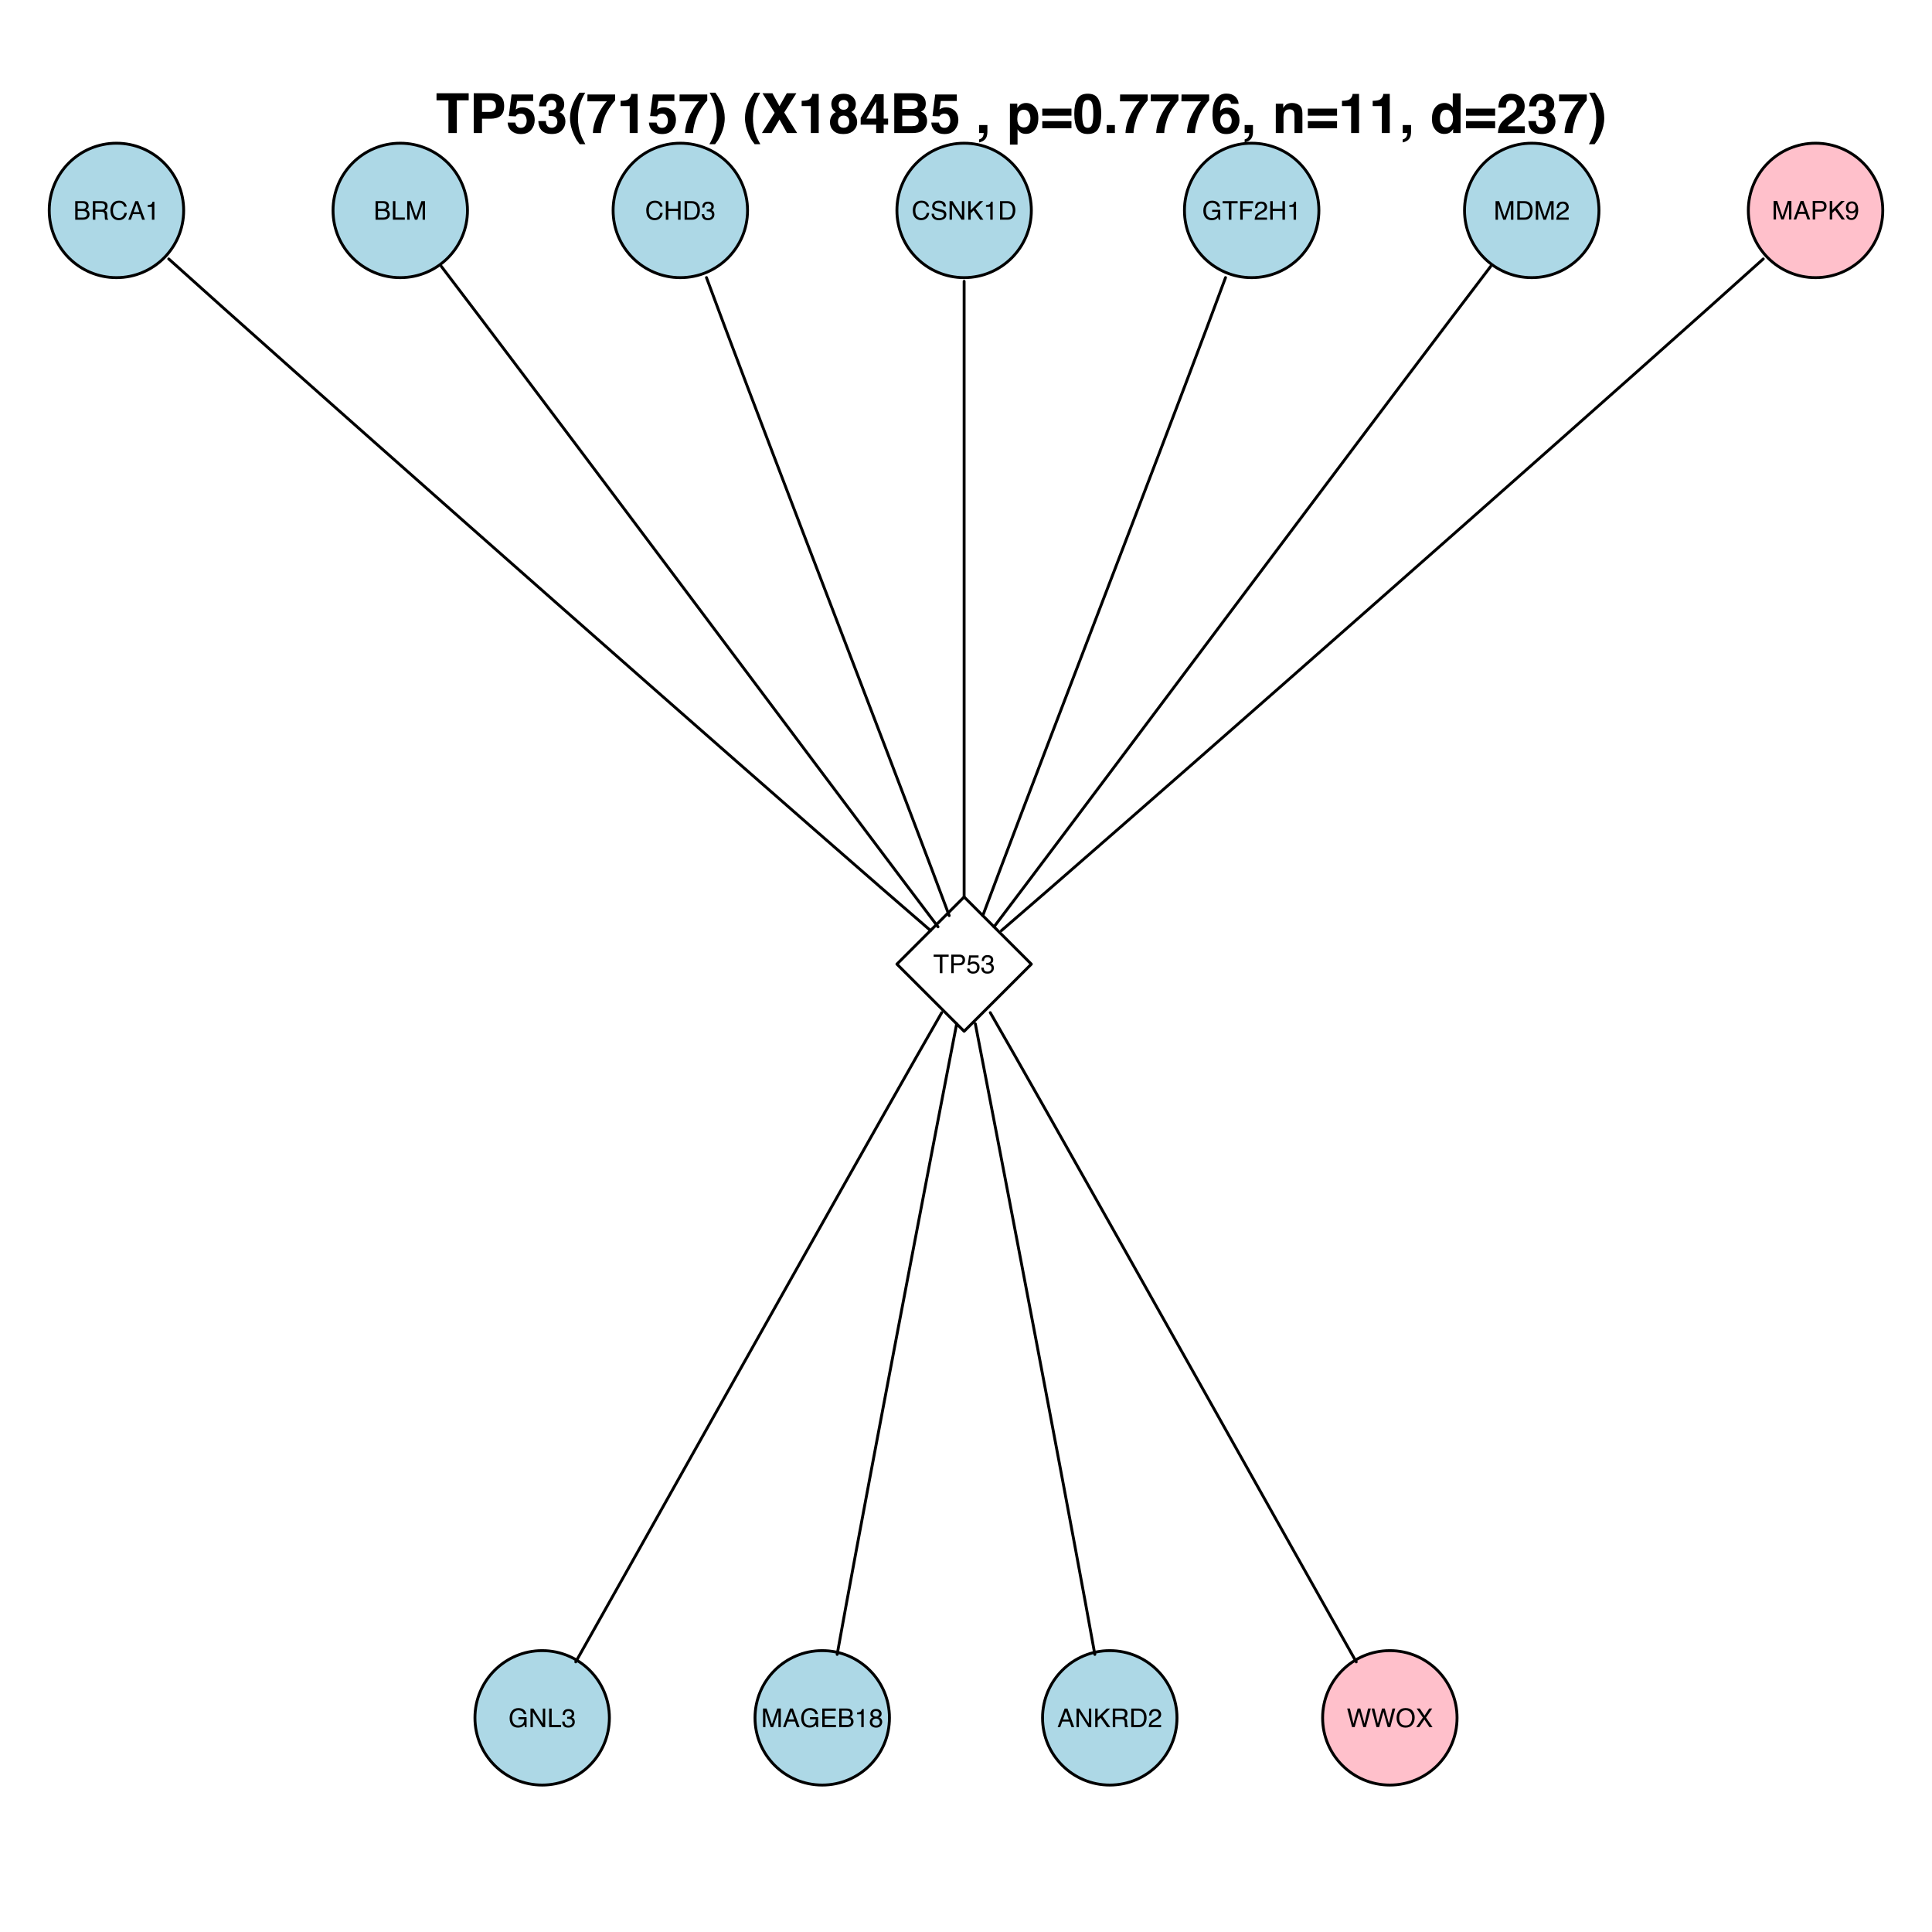 <?xml version="1.0" encoding="UTF-8"?>
<svg xmlns="http://www.w3.org/2000/svg" xmlns:xlink="http://www.w3.org/1999/xlink" width="504pt" height="504pt" viewBox="0 0 504 504" version="1.1">
<defs>
<g>
<symbol overflow="visible" id="glyph0-0">
<path style="stroke:none;" d="M 0.219 0 L 0.219 -4.844 L 4.062 -4.844 L 4.062 0 Z M 3.453 -0.609 L 3.453 -4.234 L 0.828 -4.234 L 0.828 -0.609 Z "/>
</symbol>
<symbol overflow="visible" id="glyph0-1">
<path style="stroke:none;" d="M 2.328 -2.797 C 2.609 -2.797 2.828 -2.832 2.984 -2.906 C 3.223 -3.031 3.344 -3.25 3.344 -3.562 C 3.344 -3.875 3.211 -4.086 2.953 -4.203 C 2.805 -4.266 2.594 -4.297 2.312 -4.297 L 1.141 -4.297 L 1.141 -2.797 Z M 2.547 -0.562 C 2.953 -0.562 3.242 -0.676 3.422 -0.906 C 3.523 -1.051 3.578 -1.227 3.578 -1.438 C 3.578 -1.789 3.422 -2.031 3.109 -2.156 C 2.941 -2.227 2.719 -2.266 2.438 -2.266 L 1.141 -2.266 L 1.141 -0.562 Z M 0.5 -4.844 L 2.578 -4.844 C 3.141 -4.844 3.539 -4.672 3.781 -4.328 C 3.926 -4.129 4 -3.898 4 -3.641 C 4 -3.336 3.91 -3.086 3.734 -2.891 C 3.648 -2.785 3.52 -2.691 3.344 -2.609 C 3.594 -2.516 3.781 -2.406 3.906 -2.281 C 4.125 -2.07 4.234 -1.781 4.234 -1.406 C 4.234 -1.102 4.133 -0.82 3.938 -0.562 C 3.645 -0.188 3.18 0 2.547 0 L 0.5 0 Z "/>
</symbol>
<symbol overflow="visible" id="glyph0-2">
<path style="stroke:none;" d="M 2.766 -2.625 C 3.078 -2.625 3.32 -2.688 3.5 -2.812 C 3.676 -2.938 3.766 -3.156 3.766 -3.469 C 3.766 -3.812 3.641 -4.047 3.391 -4.172 C 3.254 -4.242 3.07 -4.281 2.844 -4.281 L 1.25 -4.281 L 1.25 -2.625 Z M 0.594 -4.844 L 2.828 -4.844 C 3.203 -4.844 3.508 -4.789 3.75 -4.688 C 4.207 -4.477 4.438 -4.094 4.438 -3.531 C 4.438 -3.238 4.375 -3 4.25 -2.812 C 4.133 -2.633 3.969 -2.488 3.75 -2.375 C 3.938 -2.301 4.078 -2.203 4.172 -2.078 C 4.266 -1.953 4.316 -1.75 4.328 -1.469 L 4.359 -0.812 C 4.359 -0.633 4.375 -0.5 4.406 -0.406 C 4.445 -0.25 4.516 -0.148 4.609 -0.109 L 4.609 0 L 3.812 0 C 3.789 -0.039 3.77 -0.094 3.75 -0.156 C 3.738 -0.227 3.727 -0.359 3.719 -0.547 L 3.688 -1.344 C 3.664 -1.664 3.547 -1.879 3.328 -1.984 C 3.203 -2.047 3.008 -2.078 2.75 -2.078 L 1.25 -2.078 L 1.25 0 L 0.594 0 Z "/>
</symbol>
<symbol overflow="visible" id="glyph0-3">
<path style="stroke:none;" d="M 2.547 -4.969 C 3.16 -4.969 3.633 -4.805 3.969 -4.484 C 4.312 -4.16 4.504 -3.797 4.547 -3.391 L 3.906 -3.391 C 3.832 -3.703 3.688 -3.945 3.469 -4.125 C 3.25 -4.312 2.945 -4.406 2.562 -4.406 C 2.082 -4.406 1.695 -4.234 1.406 -3.891 C 1.113 -3.555 0.969 -3.047 0.969 -2.359 C 0.969 -1.797 1.098 -1.336 1.359 -0.984 C 1.629 -0.629 2.023 -0.453 2.547 -0.453 C 3.023 -0.453 3.395 -0.641 3.656 -1.016 C 3.789 -1.203 3.891 -1.457 3.953 -1.781 L 4.594 -1.781 C 4.531 -1.27 4.344 -0.844 4.031 -0.5 C 3.645 -0.082 3.125 0.125 2.469 0.125 C 1.906 0.125 1.43 -0.047 1.047 -0.391 C 0.547 -0.836 0.297 -1.531 0.297 -2.469 C 0.297 -3.188 0.484 -3.773 0.859 -4.234 C 1.273 -4.723 1.836 -4.969 2.547 -4.969 Z M 2.422 -4.969 Z "/>
</symbol>
<symbol overflow="visible" id="glyph0-4">
<path style="stroke:none;" d="M 3 -1.984 L 2.266 -4.125 L 1.484 -1.984 Z M 1.922 -4.844 L 2.656 -4.844 L 4.422 0 L 3.703 0 L 3.203 -1.453 L 1.297 -1.453 L 0.766 0 L 0.094 0 Z M 2.266 -4.844 Z "/>
</symbol>
<symbol overflow="visible" id="glyph0-5">
<path style="stroke:none;" d="M 0.641 -3.344 L 0.641 -3.797 C 1.066 -3.836 1.363 -3.906 1.531 -4 C 1.707 -4.102 1.836 -4.336 1.922 -4.703 L 2.391 -4.703 L 2.391 0 L 1.75 0 L 1.75 -3.344 Z "/>
</symbol>
<symbol overflow="visible" id="glyph0-6">
<path style="stroke:none;" d="M 0.516 -4.844 L 1.172 -4.844 L 1.172 -0.578 L 3.625 -0.578 L 3.625 0 L 0.516 0 Z "/>
</symbol>
<symbol overflow="visible" id="glyph0-7">
<path style="stroke:none;" d="M 0.5 -4.844 L 1.438 -4.844 L 2.828 -0.75 L 4.203 -4.844 L 5.141 -4.844 L 5.141 0 L 4.516 0 L 4.516 -2.859 C 4.516 -2.953 4.516 -3.113 4.516 -3.344 C 4.523 -3.57 4.531 -3.816 4.531 -4.078 L 3.141 0 L 2.5 0 L 1.109 -4.078 L 1.109 -3.938 C 1.109 -3.812 1.109 -3.629 1.109 -3.391 C 1.117 -3.148 1.125 -2.973 1.125 -2.859 L 1.125 0 L 0.5 0 Z "/>
</symbol>
<symbol overflow="visible" id="glyph0-8">
<path style="stroke:none;" d="M 0.531 -4.844 L 1.188 -4.844 L 1.188 -2.844 L 3.719 -2.844 L 3.719 -4.844 L 4.375 -4.844 L 4.375 0 L 3.719 0 L 3.719 -2.266 L 1.188 -2.266 L 1.188 0 L 0.531 0 Z "/>
</symbol>
<symbol overflow="visible" id="glyph0-9">
<path style="stroke:none;" d="M 2.375 -0.562 C 2.594 -0.562 2.773 -0.582 2.922 -0.625 C 3.172 -0.719 3.379 -0.883 3.547 -1.125 C 3.672 -1.32 3.766 -1.57 3.828 -1.875 C 3.859 -2.062 3.875 -2.234 3.875 -2.391 C 3.875 -2.984 3.754 -3.445 3.516 -3.781 C 3.273 -4.113 2.891 -4.281 2.359 -4.281 L 1.203 -4.281 L 1.203 -0.562 Z M 0.547 -4.844 L 2.5 -4.844 C 3.164 -4.844 3.68 -4.609 4.047 -4.141 C 4.379 -3.711 4.547 -3.164 4.547 -2.5 C 4.547 -1.977 4.445 -1.508 4.25 -1.094 C 3.914 -0.363 3.332 0 2.5 0 L 0.547 0 Z "/>
</symbol>
<symbol overflow="visible" id="glyph0-10">
<path style="stroke:none;" d="M 1.75 0.125 C 1.195 0.125 0.789 -0.023 0.531 -0.328 C 0.281 -0.641 0.156 -1.016 0.156 -1.453 L 0.781 -1.453 C 0.812 -1.141 0.867 -0.914 0.953 -0.781 C 1.109 -0.531 1.383 -0.406 1.781 -0.406 C 2.094 -0.406 2.344 -0.488 2.531 -0.656 C 2.727 -0.82 2.828 -1.039 2.828 -1.312 C 2.828 -1.633 2.723 -1.859 2.516 -1.984 C 2.316 -2.117 2.039 -2.188 1.688 -2.188 C 1.656 -2.188 1.617 -2.188 1.578 -2.188 C 1.535 -2.188 1.492 -2.18 1.453 -2.172 L 1.453 -2.703 C 1.516 -2.691 1.566 -2.688 1.609 -2.688 C 1.648 -2.688 1.691 -2.688 1.734 -2.688 C 1.961 -2.688 2.145 -2.723 2.281 -2.797 C 2.531 -2.91 2.656 -3.129 2.656 -3.453 C 2.656 -3.68 2.57 -3.859 2.406 -3.984 C 2.238 -4.117 2.047 -4.188 1.828 -4.188 C 1.43 -4.188 1.16 -4.055 1.016 -3.797 C 0.93 -3.648 0.879 -3.441 0.859 -3.172 L 0.281 -3.172 C 0.281 -3.523 0.348 -3.82 0.484 -4.062 C 0.734 -4.5 1.16 -4.719 1.766 -4.719 C 2.242 -4.719 2.613 -4.609 2.875 -4.391 C 3.145 -4.18 3.281 -3.875 3.281 -3.469 C 3.281 -3.176 3.203 -2.941 3.047 -2.766 C 2.953 -2.648 2.828 -2.562 2.672 -2.5 C 2.922 -2.438 3.113 -2.305 3.25 -2.109 C 3.383 -1.91 3.453 -1.672 3.453 -1.391 C 3.453 -0.941 3.305 -0.578 3.016 -0.297 C 2.723 -0.016 2.301 0.125 1.75 0.125 Z "/>
</symbol>
<symbol overflow="visible" id="glyph0-11">
<path style="stroke:none;" d="M 0.938 -1.562 C 0.957 -1.289 1.023 -1.066 1.141 -0.891 C 1.359 -0.566 1.738 -0.406 2.281 -0.406 C 2.531 -0.406 2.754 -0.441 2.953 -0.516 C 3.348 -0.648 3.547 -0.895 3.547 -1.25 C 3.547 -1.508 3.461 -1.695 3.297 -1.812 C 3.129 -1.926 2.867 -2.02 2.516 -2.094 L 1.859 -2.25 C 1.43 -2.344 1.129 -2.445 0.953 -2.562 C 0.641 -2.77 0.484 -3.07 0.484 -3.469 C 0.484 -3.906 0.633 -4.266 0.938 -4.547 C 1.238 -4.828 1.664 -4.969 2.219 -4.969 C 2.727 -4.969 3.16 -4.844 3.516 -4.594 C 3.867 -4.352 4.047 -3.961 4.047 -3.422 L 3.422 -3.422 C 3.391 -3.68 3.32 -3.879 3.219 -4.016 C 3.02 -4.266 2.68 -4.391 2.203 -4.391 C 1.816 -4.391 1.535 -4.305 1.359 -4.141 C 1.191 -3.984 1.109 -3.801 1.109 -3.594 C 1.109 -3.352 1.207 -3.176 1.406 -3.062 C 1.539 -2.988 1.832 -2.898 2.281 -2.797 L 2.969 -2.641 C 3.289 -2.566 3.539 -2.469 3.719 -2.344 C 4.031 -2.113 4.188 -1.785 4.188 -1.359 C 4.188 -0.816 3.988 -0.43 3.594 -0.203 C 3.207 0.023 2.754 0.141 2.234 0.141 C 1.641 0.141 1.172 -0.008 0.828 -0.312 C 0.484 -0.625 0.316 -1.039 0.328 -1.562 Z M 2.266 -4.969 Z "/>
</symbol>
<symbol overflow="visible" id="glyph0-12">
<path style="stroke:none;" d="M 0.516 -4.844 L 1.281 -4.844 L 3.734 -0.922 L 3.734 -4.844 L 4.359 -4.844 L 4.359 0 L 3.625 0 L 1.141 -3.922 L 1.141 0 L 0.516 0 Z M 2.391 -4.844 Z "/>
</symbol>
<symbol overflow="visible" id="glyph0-13">
<path style="stroke:none;" d="M 0.516 -4.844 L 1.156 -4.844 L 1.156 -2.484 L 3.516 -4.844 L 4.422 -4.844 L 2.406 -2.891 L 4.469 0 L 3.625 0 L 1.922 -2.422 L 1.156 -1.688 L 1.156 0 L 0.516 0 Z "/>
</symbol>
<symbol overflow="visible" id="glyph0-14">
<path style="stroke:none;" d="M 2.609 -4.969 C 3.066 -4.969 3.457 -4.879 3.781 -4.703 C 4.27 -4.453 4.566 -4.008 4.672 -3.375 L 4.016 -3.375 C 3.941 -3.727 3.781 -3.984 3.531 -4.141 C 3.281 -4.305 2.969 -4.391 2.594 -4.391 C 2.145 -4.391 1.766 -4.219 1.453 -3.875 C 1.148 -3.539 1 -3.047 1 -2.391 C 1 -1.805 1.125 -1.332 1.375 -0.969 C 1.625 -0.613 2.035 -0.438 2.609 -0.438 C 3.047 -0.438 3.406 -0.562 3.688 -0.812 C 3.977 -1.07 4.129 -1.484 4.141 -2.047 L 2.625 -2.047 L 2.625 -2.594 L 4.75 -2.594 L 4.75 0 L 4.328 0 L 4.172 -0.625 C 3.953 -0.375 3.754 -0.203 3.578 -0.109 C 3.285 0.047 2.922 0.125 2.484 0.125 C 1.91 0.125 1.414 -0.055 1 -0.422 C 0.551 -0.891 0.328 -1.531 0.328 -2.344 C 0.328 -3.156 0.547 -3.801 0.984 -4.281 C 1.398 -4.738 1.941 -4.969 2.609 -4.969 Z M 2.5 -4.969 Z "/>
</symbol>
<symbol overflow="visible" id="glyph0-15">
<path style="stroke:none;" d="M 4.031 -4.844 L 4.031 -4.266 L 2.406 -4.266 L 2.406 0 L 1.734 0 L 1.734 -4.266 L 0.109 -4.266 L 0.109 -4.844 Z "/>
</symbol>
<symbol overflow="visible" id="glyph0-16">
<path style="stroke:none;" d="M 0.578 -4.844 L 3.938 -4.844 L 3.938 -4.25 L 1.234 -4.25 L 1.234 -2.781 L 3.609 -2.781 L 3.609 -2.203 L 1.234 -2.203 L 1.234 0 L 0.578 0 Z "/>
</symbol>
<symbol overflow="visible" id="glyph0-17">
<path style="stroke:none;" d="M 0.219 0 C 0.238 -0.406 0.32 -0.758 0.469 -1.062 C 0.613 -1.363 0.895 -1.633 1.312 -1.875 L 1.953 -2.25 C 2.234 -2.414 2.43 -2.555 2.547 -2.672 C 2.723 -2.848 2.812 -3.055 2.812 -3.297 C 2.812 -3.566 2.727 -3.781 2.562 -3.938 C 2.406 -4.102 2.188 -4.188 1.906 -4.188 C 1.5 -4.188 1.219 -4.035 1.062 -3.734 C 0.977 -3.566 0.93 -3.336 0.922 -3.047 L 0.328 -3.047 C 0.336 -3.453 0.41 -3.785 0.547 -4.047 C 0.805 -4.504 1.266 -4.734 1.922 -4.734 C 2.453 -4.734 2.844 -4.586 3.094 -4.297 C 3.344 -4.004 3.469 -3.68 3.469 -3.328 C 3.469 -2.941 3.336 -2.617 3.078 -2.359 C 2.922 -2.203 2.645 -2.008 2.25 -1.781 L 1.797 -1.531 C 1.578 -1.414 1.406 -1.305 1.281 -1.203 C 1.062 -1.004 0.926 -0.789 0.875 -0.562 L 3.453 -0.562 L 3.453 0 Z "/>
</symbol>
<symbol overflow="visible" id="glyph0-18">
<path style="stroke:none;" d="M 0.578 -4.844 L 2.75 -4.844 C 3.188 -4.844 3.535 -4.719 3.797 -4.469 C 4.055 -4.227 4.188 -3.891 4.188 -3.453 C 4.188 -3.078 4.066 -2.75 3.828 -2.469 C 3.598 -2.188 3.238 -2.047 2.75 -2.047 L 1.234 -2.047 L 1.234 0 L 0.578 0 Z M 3.531 -3.453 C 3.531 -3.805 3.398 -4.047 3.141 -4.172 C 2.992 -4.242 2.789 -4.281 2.531 -4.281 L 1.234 -4.281 L 1.234 -2.594 L 2.531 -2.594 C 2.832 -2.594 3.07 -2.656 3.25 -2.781 C 3.438 -2.906 3.531 -3.129 3.531 -3.453 Z "/>
</symbol>
<symbol overflow="visible" id="glyph0-19">
<path style="stroke:none;" d="M 0.891 -1.141 C 0.91 -0.816 1.039 -0.594 1.281 -0.469 C 1.395 -0.395 1.531 -0.359 1.688 -0.359 C 1.969 -0.359 2.207 -0.477 2.406 -0.719 C 2.602 -0.957 2.742 -1.438 2.828 -2.156 C 2.703 -1.945 2.539 -1.801 2.344 -1.719 C 2.145 -1.633 1.938 -1.594 1.719 -1.594 C 1.258 -1.594 0.895 -1.734 0.625 -2.016 C 0.363 -2.297 0.234 -2.66 0.234 -3.109 C 0.234 -3.535 0.363 -3.91 0.625 -4.234 C 0.895 -4.555 1.285 -4.719 1.797 -4.719 C 2.484 -4.719 2.957 -4.41 3.219 -3.797 C 3.363 -3.453 3.438 -3.023 3.438 -2.516 C 3.438 -1.941 3.348 -1.43 3.172 -0.984 C 2.879 -0.242 2.391 0.125 1.703 0.125 C 1.242 0.125 0.895 0.004 0.656 -0.234 C 0.414 -0.473 0.297 -0.773 0.297 -1.141 Z M 1.797 -2.109 C 2.035 -2.109 2.25 -2.188 2.438 -2.344 C 2.633 -2.5 2.734 -2.77 2.734 -3.156 C 2.734 -3.5 2.645 -3.754 2.469 -3.922 C 2.289 -4.098 2.066 -4.188 1.797 -4.188 C 1.516 -4.188 1.285 -4.086 1.109 -3.891 C 0.941 -3.703 0.859 -3.441 0.859 -3.109 C 0.859 -2.805 0.93 -2.562 1.078 -2.375 C 1.234 -2.195 1.473 -2.109 1.797 -2.109 Z "/>
</symbol>
<symbol overflow="visible" id="glyph0-20">
<path style="stroke:none;" d="M 0.828 -1.203 C 0.867 -0.867 1.031 -0.633 1.312 -0.5 C 1.445 -0.438 1.609 -0.406 1.797 -0.406 C 2.148 -0.406 2.41 -0.516 2.578 -0.734 C 2.742 -0.961 2.828 -1.211 2.828 -1.484 C 2.828 -1.816 2.723 -2.07 2.516 -2.25 C 2.316 -2.426 2.078 -2.516 1.797 -2.516 C 1.598 -2.516 1.426 -2.473 1.281 -2.391 C 1.133 -2.316 1.008 -2.207 0.906 -2.062 L 0.391 -2.094 L 0.75 -4.641 L 3.203 -4.641 L 3.203 -4.062 L 1.188 -4.062 L 0.984 -2.75 C 1.098 -2.832 1.207 -2.895 1.312 -2.938 C 1.477 -3.008 1.68 -3.047 1.922 -3.047 C 2.348 -3.047 2.711 -2.906 3.016 -2.625 C 3.316 -2.352 3.469 -2.004 3.469 -1.578 C 3.469 -1.129 3.328 -0.734 3.047 -0.391 C 2.773 -0.047 2.336 0.125 1.734 0.125 C 1.348 0.125 1.004 0.016 0.703 -0.203 C 0.41 -0.422 0.25 -0.754 0.219 -1.203 Z "/>
</symbol>
<symbol overflow="visible" id="glyph0-21">
<path style="stroke:none;" d="M 0.578 -4.844 L 4.109 -4.844 L 4.109 -4.25 L 1.219 -4.25 L 1.219 -2.781 L 3.891 -2.781 L 3.891 -2.219 L 1.219 -2.219 L 1.219 -0.578 L 4.156 -0.578 L 4.156 0 L 0.578 0 Z M 2.359 -4.844 Z "/>
</symbol>
<symbol overflow="visible" id="glyph0-22">
<path style="stroke:none;" d="M 1.828 -2.75 C 2.098 -2.75 2.305 -2.82 2.453 -2.969 C 2.598 -3.113 2.672 -3.285 2.672 -3.484 C 2.672 -3.66 2.598 -3.82 2.453 -3.969 C 2.316 -4.113 2.102 -4.188 1.812 -4.188 C 1.531 -4.188 1.32 -4.113 1.188 -3.969 C 1.062 -3.82 1 -3.648 1 -3.453 C 1 -3.234 1.082 -3.062 1.25 -2.938 C 1.414 -2.812 1.609 -2.75 1.828 -2.75 Z M 1.875 -0.406 C 2.145 -0.406 2.367 -0.477 2.547 -0.625 C 2.734 -0.77 2.828 -0.992 2.828 -1.297 C 2.828 -1.598 2.734 -1.828 2.547 -1.984 C 2.359 -2.141 2.117 -2.219 1.828 -2.219 C 1.547 -2.219 1.312 -2.133 1.125 -1.969 C 0.945 -1.812 0.859 -1.594 0.859 -1.312 C 0.859 -1.062 0.941 -0.848 1.109 -0.672 C 1.273 -0.492 1.531 -0.406 1.875 -0.406 Z M 1.031 -2.516 C 0.863 -2.586 0.734 -2.672 0.641 -2.766 C 0.461 -2.941 0.375 -3.172 0.375 -3.453 C 0.375 -3.797 0.5 -4.094 0.75 -4.344 C 1.008 -4.602 1.375 -4.734 1.844 -4.734 C 2.301 -4.734 2.656 -4.613 2.906 -4.375 C 3.164 -4.133 3.297 -3.859 3.297 -3.547 C 3.297 -3.242 3.223 -3.004 3.078 -2.828 C 2.992 -2.723 2.863 -2.617 2.688 -2.516 C 2.883 -2.43 3.035 -2.332 3.141 -2.219 C 3.348 -1.988 3.453 -1.703 3.453 -1.359 C 3.453 -0.941 3.312 -0.586 3.031 -0.297 C 2.758 -0.004 2.367 0.141 1.859 0.141 C 1.398 0.141 1.008 0.016 0.688 -0.234 C 0.375 -0.484 0.219 -0.848 0.219 -1.328 C 0.219 -1.609 0.285 -1.848 0.422 -2.047 C 0.555 -2.254 0.758 -2.41 1.031 -2.516 Z "/>
</symbol>
<symbol overflow="visible" id="glyph0-23">
<path style="stroke:none;" d="M 0.828 -4.844 L 1.75 -0.906 L 2.844 -4.844 L 3.547 -4.844 L 4.641 -0.906 L 5.562 -4.844 L 6.281 -4.844 L 5 0 L 4.312 0 L 3.203 -4.016 L 2.078 0 L 1.391 0 L 0.125 -4.844 Z "/>
</symbol>
<symbol overflow="visible" id="glyph0-24">
<path style="stroke:none;" d="M 2.609 -4.969 C 3.461 -4.969 4.094 -4.695 4.5 -4.156 C 4.82 -3.719 4.984 -3.164 4.984 -2.5 C 4.984 -1.781 4.801 -1.18 4.438 -0.703 C 4 -0.141 3.383 0.141 2.594 0.141 C 1.844 0.141 1.254 -0.102 0.828 -0.594 C 0.453 -1.07 0.266 -1.672 0.266 -2.391 C 0.266 -3.047 0.426 -3.609 0.75 -4.078 C 1.164 -4.672 1.785 -4.969 2.609 -4.969 Z M 2.672 -0.438 C 3.242 -0.438 3.66 -0.645 3.922 -1.062 C 4.18 -1.477 4.312 -1.957 4.312 -2.5 C 4.312 -3.062 4.16 -3.516 3.859 -3.859 C 3.566 -4.211 3.16 -4.391 2.641 -4.391 C 2.141 -4.391 1.727 -4.219 1.406 -3.875 C 1.094 -3.531 0.938 -3.023 0.938 -2.359 C 0.938 -1.816 1.07 -1.359 1.344 -0.984 C 1.613 -0.617 2.055 -0.438 2.672 -0.438 Z M 2.625 -4.969 Z "/>
</symbol>
<symbol overflow="visible" id="glyph0-25">
<path style="stroke:none;" d="M 0.922 0 L 0.141 0 L 1.875 -2.484 L 0.25 -4.844 L 1.062 -4.844 L 2.297 -2.984 L 3.531 -4.844 L 4.312 -4.844 L 2.688 -2.484 L 4.391 0 L 3.578 0 L 2.266 -1.984 Z "/>
</symbol>
<symbol overflow="visible" id="glyph1-0">
<path style="stroke:none;" d="M 1.078 0 L 1.078 -10.375 L 9.438 -10.375 L 9.438 0 Z M 8.141 -1.297 L 8.141 -9.078 L 2.375 -9.078 L 2.375 -1.297 Z "/>
</symbol>
<symbol overflow="visible" id="glyph1-1">
<path style="stroke:none;" d="M 8.625 -10.375 L 8.625 -8.531 L 5.531 -8.531 L 5.531 0 L 3.344 0 L 3.344 -8.531 L 0.234 -8.531 L 0.234 -10.375 Z "/>
</symbol>
<symbol overflow="visible" id="glyph1-2">
<path style="stroke:none;" d="M 6.938 -7.062 C 6.938 -7.602 6.789 -7.988 6.5 -8.219 C 6.219 -8.445 5.82 -8.562 5.312 -8.562 L 3.297 -8.562 L 3.297 -5.516 L 5.312 -5.516 C 5.82 -5.516 6.219 -5.641 6.5 -5.891 C 6.789 -6.141 6.938 -6.531 6.938 -7.062 Z M 9.078 -7.078 C 9.078 -5.859 8.766 -4.992 8.141 -4.484 C 7.523 -3.984 6.645 -3.734 5.5 -3.734 L 3.297 -3.734 L 3.297 0 L 1.141 0 L 1.141 -10.375 L 5.656 -10.375 C 6.695 -10.375 7.523 -10.102 8.141 -9.562 C 8.766 -9.031 9.078 -8.203 9.078 -7.078 Z "/>
</symbol>
<symbol overflow="visible" id="glyph1-3">
<path style="stroke:none;" d="M 2.375 -2.734 C 2.457 -2.297 2.609 -1.957 2.828 -1.719 C 3.055 -1.477 3.383 -1.359 3.812 -1.359 C 4.312 -1.359 4.691 -1.531 4.953 -1.875 C 5.211 -2.227 5.344 -2.672 5.344 -3.203 C 5.344 -3.723 5.219 -4.16 4.969 -4.516 C 4.727 -4.879 4.352 -5.062 3.844 -5.062 C 3.594 -5.062 3.379 -5.031 3.203 -4.969 C 2.891 -4.852 2.656 -4.645 2.5 -4.344 L 0.703 -4.438 L 1.406 -10.062 L 7.031 -10.062 L 7.031 -8.359 L 2.859 -8.359 L 2.5 -6.141 C 2.812 -6.336 3.051 -6.469 3.219 -6.531 C 3.508 -6.645 3.863 -6.703 4.281 -6.703 C 5.125 -6.703 5.859 -6.414 6.484 -5.844 C 7.117 -5.281 7.438 -4.457 7.438 -3.375 C 7.438 -2.426 7.133 -1.582 6.531 -0.844 C 5.926 -0.102 5.02 0.266 3.812 0.266 C 2.844 0.266 2.047 0.004 1.422 -0.516 C 0.797 -1.035 0.445 -1.773 0.375 -2.734 Z "/>
</symbol>
<symbol overflow="visible" id="glyph1-4">
<path style="stroke:none;" d="M 2.344 -3.125 C 2.344 -2.719 2.41 -2.383 2.547 -2.125 C 2.785 -1.625 3.227 -1.375 3.875 -1.375 C 4.27 -1.375 4.613 -1.508 4.906 -1.781 C 5.195 -2.051 5.344 -2.441 5.344 -2.953 C 5.344 -3.617 5.07 -4.066 4.531 -4.297 C 4.219 -4.422 3.727 -4.484 3.062 -4.484 L 3.062 -5.922 C 3.719 -5.93 4.176 -5.992 4.438 -6.109 C 4.875 -6.305 5.094 -6.703 5.094 -7.297 C 5.094 -7.691 4.977 -8.008 4.75 -8.25 C 4.531 -8.488 4.211 -8.609 3.797 -8.609 C 3.328 -8.609 2.977 -8.457 2.75 -8.156 C 2.531 -7.863 2.426 -7.469 2.438 -6.969 L 0.562 -6.969 C 0.582 -7.469 0.672 -7.945 0.828 -8.406 C 0.984 -8.801 1.238 -9.172 1.594 -9.516 C 1.852 -9.754 2.164 -9.938 2.531 -10.062 C 2.895 -10.188 3.336 -10.25 3.859 -10.25 C 4.836 -10.25 5.625 -9.992 6.219 -9.484 C 6.82 -8.984 7.125 -8.312 7.125 -7.469 C 7.125 -6.863 6.941 -6.352 6.578 -5.938 C 6.359 -5.688 6.125 -5.516 5.875 -5.422 C 6.062 -5.422 6.328 -5.258 6.672 -4.938 C 7.18 -4.469 7.438 -3.82 7.438 -3 C 7.438 -2.133 7.133 -1.375 6.531 -0.719 C 5.938 -0.07 5.055 0.25 3.891 0.25 C 2.441 0.25 1.438 -0.219 0.875 -1.156 C 0.57 -1.656 0.406 -2.312 0.375 -3.125 Z "/>
</symbol>
<symbol overflow="visible" id="glyph1-5">
<path style="stroke:none;" d="M 1.453 -7.75 C 1.816 -8.613 2.359 -9.539 3.078 -10.531 L 4.594 -10.531 L 4.156 -9.75 C 3.562 -8.664 3.148 -7.531 2.922 -6.344 C 2.773 -5.562 2.703 -4.711 2.703 -3.797 C 2.703 -2.359 2.91 -1.039 3.328 0.156 C 3.566 0.875 4 1.789 4.625 2.906 L 3.141 2.906 L 2.641 2.219 C 2.316 1.812 1.973 1.195 1.609 0.375 C 0.953 -1.082 0.625 -2.516 0.625 -3.922 C 0.625 -5.211 0.898 -6.488 1.453 -7.75 Z "/>
</symbol>
<symbol overflow="visible" id="glyph1-6">
<path style="stroke:none;" d="M 7.594 -8.5 C 7.289 -8.195 6.875 -7.664 6.344 -6.906 C 5.812 -6.156 5.363 -5.379 5 -4.578 C 4.719 -3.941 4.461 -3.164 4.234 -2.25 C 4.004 -1.332 3.891 -0.582 3.891 0 L 1.797 0 C 1.859 -1.832 2.461 -3.734 3.609 -5.703 C 4.336 -6.93 4.953 -7.785 5.453 -8.266 L 0.359 -8.266 L 0.391 -10.062 L 7.594 -10.062 Z "/>
</symbol>
<symbol overflow="visible" id="glyph1-7">
<path style="stroke:none;" d="M 1 -7.031 L 1 -8.406 C 1.633 -8.426 2.078 -8.469 2.328 -8.531 C 2.734 -8.613 3.062 -8.789 3.312 -9.062 C 3.488 -9.238 3.617 -9.484 3.703 -9.797 C 3.754 -9.973 3.781 -10.109 3.781 -10.203 L 5.453 -10.203 L 5.453 0 L 3.391 0 L 3.391 -7.031 Z "/>
</symbol>
<symbol overflow="visible" id="glyph1-8">
<path style="stroke:none;" d="M 1.688 -10.531 C 2.406 -9.539 2.945 -8.613 3.312 -7.75 C 3.863 -6.488 4.141 -5.211 4.141 -3.922 C 4.141 -2.516 3.816 -1.082 3.172 0.375 C 2.797 1.195 2.445 1.812 2.125 2.219 L 1.625 2.906 L 0.141 2.906 C 0.766 1.789 1.195 0.875 1.438 0.156 C 1.852 -1.039 2.062 -2.359 2.062 -3.797 C 2.062 -4.711 1.988 -5.562 1.844 -6.344 C 1.613 -7.531 1.203 -8.664 0.609 -9.75 L 0.188 -10.531 Z "/>
</symbol>
<symbol overflow="visible" id="glyph1-9">
<path style="stroke:none;" d=""/>
</symbol>
<symbol overflow="visible" id="glyph1-10">
<path style="stroke:none;" d="M 2.75 0 L 0.234 0 L 3.562 -5.281 L 0.391 -10.375 L 2.984 -10.375 L 4.828 -7 L 6.734 -10.375 L 9.234 -10.375 L 6.062 -5.359 L 9.438 0 L 6.797 0 L 4.828 -3.531 Z "/>
</symbol>
<symbol overflow="visible" id="glyph1-11">
<path style="stroke:none;" d="M 2.469 -2.969 C 2.469 -2.457 2.598 -2.062 2.859 -1.781 C 3.117 -1.508 3.477 -1.375 3.938 -1.375 C 4.395 -1.375 4.754 -1.508 5.016 -1.781 C 5.273 -2.062 5.406 -2.457 5.406 -2.969 C 5.406 -3.488 5.27 -3.879 5 -4.141 C 4.738 -4.41 4.383 -4.547 3.938 -4.547 C 3.477 -4.547 3.117 -4.41 2.859 -4.141 C 2.598 -3.879 2.469 -3.488 2.469 -2.969 Z M 0.375 -2.828 C 0.375 -3.398 0.504 -3.914 0.766 -4.375 C 1.023 -4.844 1.406 -5.195 1.906 -5.438 C 1.414 -5.758 1.098 -6.109 0.953 -6.484 C 0.805 -6.867 0.734 -7.227 0.734 -7.562 C 0.734 -8.312 1.008 -8.945 1.562 -9.469 C 2.125 -9.988 2.914 -10.25 3.938 -10.25 C 4.945 -10.25 5.727 -9.988 6.281 -9.469 C 6.844 -8.945 7.125 -8.312 7.125 -7.562 C 7.125 -7.227 7.051 -6.867 6.906 -6.484 C 6.758 -6.109 6.441 -5.781 5.953 -5.5 C 6.453 -5.219 6.828 -4.844 7.078 -4.375 C 7.336 -3.914 7.469 -3.398 7.469 -2.828 C 7.469 -1.973 7.148 -1.242 6.516 -0.641 C 5.879 -0.035 4.988 0.266 3.844 0.266 C 2.707 0.266 1.844 -0.035 1.25 -0.641 C 0.664 -1.242 0.375 -1.973 0.375 -2.828 Z M 2.641 -7.344 C 2.641 -6.969 2.754 -6.66 2.984 -6.422 C 3.211 -6.191 3.531 -6.078 3.938 -6.078 C 4.344 -6.078 4.656 -6.191 4.875 -6.422 C 5.102 -6.66 5.219 -6.969 5.219 -7.344 C 5.219 -7.75 5.102 -8.062 4.875 -8.281 C 4.656 -8.508 4.344 -8.625 3.938 -8.625 C 3.531 -8.625 3.211 -8.508 2.984 -8.281 C 2.754 -8.062 2.641 -7.75 2.641 -7.344 Z "/>
</symbol>
<symbol overflow="visible" id="glyph1-12">
<path style="stroke:none;" d="M 7.531 -2.188 L 6.375 -2.188 L 6.375 0 L 4.422 0 L 4.422 -2.188 L 0.375 -2.188 L 0.375 -3.953 L 4.125 -10.141 L 6.375 -10.141 L 6.375 -3.766 L 7.531 -3.766 Z M 4.422 -3.766 L 4.422 -8.172 L 1.859 -3.766 Z "/>
</symbol>
<symbol overflow="visible" id="glyph1-13">
<path style="stroke:none;" d="M 3.203 -8.562 L 3.203 -6.281 L 5.75 -6.281 C 6.195 -6.281 6.562 -6.363 6.844 -6.531 C 7.133 -6.707 7.281 -7.016 7.281 -7.453 C 7.281 -7.93 7.094 -8.25 6.719 -8.406 C 6.395 -8.508 5.984 -8.562 5.484 -8.562 Z M 3.203 -4.562 L 3.203 -1.797 L 5.75 -1.797 C 6.195 -1.797 6.551 -1.859 6.812 -1.984 C 7.27 -2.211 7.5 -2.645 7.5 -3.281 C 7.5 -3.82 7.273 -4.191 6.828 -4.391 C 6.578 -4.504 6.227 -4.562 5.781 -4.562 Z M 6.172 -10.375 C 7.441 -10.352 8.344 -9.984 8.875 -9.266 C 9.188 -8.828 9.344 -8.301 9.344 -7.688 C 9.344 -7.051 9.188 -6.539 8.875 -6.156 C 8.695 -5.938 8.43 -5.738 8.078 -5.562 C 8.609 -5.375 9.008 -5.07 9.281 -4.656 C 9.551 -4.238 9.688 -3.727 9.688 -3.125 C 9.688 -2.508 9.531 -1.961 9.219 -1.484 C 9.02 -1.148 8.773 -0.875 8.484 -0.656 C 8.148 -0.406 7.754 -0.234 7.297 -0.141 C 6.848 -0.047 6.359 0 5.828 0 L 1.125 0 L 1.125 -10.375 Z "/>
</symbol>
<symbol overflow="visible" id="glyph1-14">
<path style="stroke:none;" d="M 0.828 1.672 C 1.234 1.555 1.531 1.363 1.719 1.094 C 1.906 0.832 2.016 0.469 2.047 0 L 0.828 0 L 0.828 -2.094 L 3 -2.094 L 3 -0.281 C 3 0.039 2.957 0.375 2.875 0.719 C 2.789 1.062 2.633 1.363 2.406 1.625 C 2.156 1.895 1.859 2.098 1.516 2.234 C 1.18 2.367 0.953 2.438 0.828 2.438 Z "/>
</symbol>
<symbol overflow="visible" id="glyph1-15">
<path style="stroke:none;" d="M 6.219 -3.828 C 6.219 -4.422 6.082 -4.941 5.812 -5.391 C 5.539 -5.848 5.102 -6.078 4.5 -6.078 C 3.77 -6.078 3.27 -5.734 3 -5.047 C 2.863 -4.68 2.797 -4.219 2.797 -3.656 C 2.797 -2.77 3.031 -2.145 3.5 -1.781 C 3.781 -1.57 4.113 -1.469 4.5 -1.469 C 5.062 -1.469 5.488 -1.68 5.781 -2.109 C 6.07 -2.535 6.219 -3.109 6.219 -3.828 Z M 5.078 -7.844 C 5.973 -7.844 6.727 -7.508 7.344 -6.844 C 7.969 -6.188 8.281 -5.219 8.281 -3.938 C 8.281 -2.582 7.977 -1.551 7.375 -0.844 C 6.77 -0.133 5.988 0.219 5.031 0.219 C 4.414 0.219 3.91 0.066 3.516 -0.234 C 3.285 -0.41 3.066 -0.66 2.859 -0.984 L 2.859 3.016 L 0.875 3.016 L 0.875 -7.672 L 2.797 -7.672 L 2.797 -6.531 C 3.016 -6.863 3.242 -7.129 3.484 -7.328 C 3.93 -7.672 4.461 -7.844 5.078 -7.844 Z "/>
</symbol>
<symbol overflow="visible" id="glyph1-16">
<path style="stroke:none;" d="M 8.125 -6.375 L 8.125 -4.531 L 0.516 -4.531 L 0.516 -6.375 Z M 8.125 -3.094 L 8.125 -1.25 L 0.516 -1.25 L 0.516 -3.094 Z "/>
</symbol>
<symbol overflow="visible" id="glyph1-17">
<path style="stroke:none;" d="M 2.5 -5 C 2.5 -3.832 2.594 -2.938 2.781 -2.312 C 2.977 -1.688 3.375 -1.375 3.969 -1.375 C 4.562 -1.375 4.953 -1.688 5.141 -2.312 C 5.328 -2.938 5.422 -3.832 5.422 -5 C 5.422 -6.227 5.328 -7.133 5.141 -7.719 C 4.953 -8.312 4.562 -8.609 3.969 -8.609 C 3.375 -8.609 2.977 -8.312 2.781 -7.719 C 2.594 -7.133 2.5 -6.227 2.5 -5 Z M 3.969 -10.266 C 5.27 -10.266 6.18 -9.805 6.703 -8.891 C 7.223 -7.984 7.484 -6.688 7.484 -5 C 7.484 -3.312 7.223 -2.016 6.703 -1.109 C 6.18 -0.203 5.27 0.25 3.969 0.25 C 2.664 0.25 1.754 -0.203 1.234 -1.109 C 0.711 -2.016 0.453 -3.312 0.453 -5 C 0.453 -6.688 0.711 -7.984 1.234 -8.891 C 1.754 -9.805 2.664 -10.266 3.969 -10.266 Z "/>
</symbol>
<symbol overflow="visible" id="glyph1-18">
<path style="stroke:none;" d="M 0.906 -2.094 L 3.031 -2.094 L 3.031 0 L 0.906 0 Z "/>
</symbol>
<symbol overflow="visible" id="glyph1-19">
<path style="stroke:none;" d="M 2.469 -3.234 C 2.469 -2.68 2.613 -2.227 2.906 -1.875 C 3.195 -1.531 3.57 -1.359 4.031 -1.359 C 4.477 -1.359 4.828 -1.523 5.078 -1.859 C 5.336 -2.203 5.469 -2.641 5.469 -3.172 C 5.469 -3.766 5.32 -4.219 5.031 -4.531 C 4.738 -4.852 4.379 -5.016 3.953 -5.016 C 3.617 -5.016 3.316 -4.91 3.047 -4.703 C 2.66 -4.398 2.469 -3.91 2.469 -3.234 Z M 5.281 -7.625 C 5.281 -7.789 5.219 -7.973 5.094 -8.172 C 4.875 -8.492 4.547 -8.656 4.109 -8.656 C 3.461 -8.656 3 -8.289 2.719 -7.562 C 2.57 -7.156 2.469 -6.555 2.406 -5.766 C 2.656 -6.066 2.941 -6.285 3.266 -6.422 C 3.598 -6.555 3.977 -6.625 4.406 -6.625 C 5.312 -6.625 6.051 -6.316 6.625 -5.703 C 7.207 -5.086 7.5 -4.301 7.5 -3.344 C 7.5 -2.383 7.211 -1.539 6.641 -0.812 C 6.078 -0.094 5.195 0.266 4 0.266 C 2.719 0.266 1.77 -0.27 1.156 -1.344 C 0.688 -2.188 0.453 -3.27 0.453 -4.594 C 0.453 -5.375 0.484 -6.008 0.547 -6.5 C 0.66 -7.363 0.891 -8.082 1.234 -8.656 C 1.523 -9.145 1.906 -9.539 2.375 -9.844 C 2.844 -10.145 3.406 -10.297 4.062 -10.297 C 5.008 -10.297 5.766 -10.051 6.328 -9.562 C 6.891 -9.082 7.207 -8.438 7.281 -7.625 Z "/>
</symbol>
<symbol overflow="visible" id="glyph1-20">
<path style="stroke:none;" d="M 5.188 -7.844 C 5.977 -7.844 6.625 -7.633 7.125 -7.219 C 7.633 -6.812 7.891 -6.125 7.891 -5.156 L 7.891 0 L 5.828 0 L 5.828 -4.656 C 5.828 -5.062 5.773 -5.375 5.672 -5.594 C 5.473 -5.988 5.098 -6.188 4.547 -6.188 C 3.867 -6.188 3.398 -5.895 3.141 -5.312 C 3.016 -5.008 2.953 -4.625 2.953 -4.156 L 2.953 0 L 0.953 0 L 0.953 -7.656 L 2.891 -7.656 L 2.891 -6.531 C 3.141 -6.926 3.379 -7.211 3.609 -7.391 C 4.023 -7.691 4.551 -7.844 5.188 -7.844 Z M 4.453 -7.875 Z "/>
</symbol>
<symbol overflow="visible" id="glyph1-21">
<path style="stroke:none;" d="M 3.766 -7.844 C 4.223 -7.844 4.633 -7.738 5 -7.531 C 5.363 -7.332 5.656 -7.055 5.875 -6.703 L 5.875 -10.359 L 7.906 -10.359 L 7.906 0 L 5.969 0 L 5.969 -1.062 C 5.676 -0.602 5.348 -0.27 4.984 -0.062 C 4.617 0.133 4.164 0.234 3.625 0.234 C 2.727 0.234 1.973 -0.125 1.359 -0.844 C 0.742 -1.57 0.438 -2.504 0.438 -3.641 C 0.438 -4.941 0.738 -5.969 1.344 -6.719 C 1.945 -7.469 2.754 -7.844 3.766 -7.844 Z M 4.203 -1.453 C 4.766 -1.453 5.191 -1.66 5.484 -2.078 C 5.785 -2.504 5.938 -3.051 5.938 -3.719 C 5.938 -4.656 5.695 -5.328 5.219 -5.734 C 4.938 -5.973 4.602 -6.094 4.219 -6.094 C 3.625 -6.094 3.191 -5.867 2.922 -5.422 C 2.648 -4.984 2.516 -4.438 2.516 -3.781 C 2.516 -3.07 2.648 -2.504 2.922 -2.078 C 3.203 -1.66 3.629 -1.453 4.203 -1.453 Z "/>
</symbol>
<symbol overflow="visible" id="glyph1-22">
<path style="stroke:none;" d="M 0.453 0 C 0.473 -0.727 0.629 -1.395 0.922 -2 C 1.203 -2.688 1.879 -3.41 2.953 -4.172 C 3.867 -4.828 4.461 -5.297 4.734 -5.578 C 5.148 -6.023 5.359 -6.516 5.359 -7.047 C 5.359 -7.484 5.238 -7.844 5 -8.125 C 4.77 -8.406 4.43 -8.547 3.984 -8.547 C 3.367 -8.547 2.953 -8.32 2.734 -7.875 C 2.609 -7.613 2.535 -7.195 2.516 -6.625 L 0.562 -6.625 C 0.594 -7.488 0.75 -8.188 1.031 -8.719 C 1.57 -9.738 2.523 -10.25 3.891 -10.25 C 4.961 -10.25 5.816 -9.945 6.453 -9.344 C 7.098 -8.75 7.422 -7.961 7.422 -6.984 C 7.422 -6.223 7.191 -5.551 6.734 -4.969 C 6.441 -4.57 5.957 -4.141 5.281 -3.672 L 4.484 -3.094 C 3.984 -2.738 3.641 -2.477 3.453 -2.312 C 3.266 -2.156 3.109 -1.973 2.984 -1.766 L 7.438 -1.766 L 7.438 0 Z "/>
</symbol>
</g>
</defs>
<g id="surface6228">
<rect x="0" y="0" width="504" height="504" style="fill:rgb(100%,100%,100%);fill-opacity:1;stroke:none;"/>
<path style="fill-rule:nonzero;fill:rgb(67.843%,84.706%,90.196%);fill-opacity:1;stroke-width:0.75;stroke-linecap:round;stroke-linejoin:round;stroke:rgb(0%,0%,0%);stroke-opacity:1;stroke-miterlimit:10;" d="M 47.914 54.895 C 47.914 64.578 40.062 72.43 30.379 72.43 C 20.695 72.43 12.844 64.578 12.844 54.895 C 12.844 45.211 20.695 37.359 30.379 37.359 C 40.062 37.359 47.914 45.211 47.914 54.895 "/>
<path style="fill-rule:nonzero;fill:rgb(67.843%,84.706%,90.196%);fill-opacity:1;stroke-width:0.75;stroke-linecap:round;stroke-linejoin:round;stroke:rgb(0%,0%,0%);stroke-opacity:1;stroke-miterlimit:10;" d="M 121.949 54.895 C 121.949 64.578 114.102 72.43 104.414 72.43 C 94.73 72.43 86.879 64.578 86.879 54.895 C 86.879 45.211 94.73 37.359 104.414 37.359 C 114.102 37.359 121.949 45.211 121.949 54.895 "/>
<path style="fill-rule:nonzero;fill:rgb(67.843%,84.706%,90.196%);fill-opacity:1;stroke-width:0.75;stroke-linecap:round;stroke-linejoin:round;stroke:rgb(0%,0%,0%);stroke-opacity:1;stroke-miterlimit:10;" d="M 195.012 54.895 C 195.012 64.578 187.16 72.43 177.477 72.43 C 167.793 72.43 159.941 64.578 159.941 54.895 C 159.941 45.211 167.793 37.359 177.477 37.359 C 187.16 37.359 195.012 45.211 195.012 54.895 "/>
<path style="fill-rule:nonzero;fill:rgb(67.843%,84.706%,90.196%);fill-opacity:1;stroke-width:0.75;stroke-linecap:round;stroke-linejoin:round;stroke:rgb(0%,0%,0%);stroke-opacity:1;stroke-miterlimit:10;" d="M 269.047 54.895 C 269.047 64.578 261.195 72.43 251.512 72.43 C 241.828 72.43 233.977 64.578 233.977 54.895 C 233.977 45.211 241.828 37.359 251.512 37.359 C 261.195 37.359 269.047 45.211 269.047 54.895 "/>
<path style="fill-rule:nonzero;fill:rgb(67.843%,84.706%,90.196%);fill-opacity:1;stroke-width:0.75;stroke-linecap:round;stroke-linejoin:round;stroke:rgb(0%,0%,0%);stroke-opacity:1;stroke-miterlimit:10;" d="M 344.059 54.895 C 344.059 64.578 336.207 72.43 326.523 72.43 C 316.84 72.43 308.988 64.578 308.988 54.895 C 308.988 45.211 316.84 37.359 326.523 37.359 C 336.207 37.359 344.059 45.211 344.059 54.895 "/>
<path style="fill-rule:nonzero;fill:rgb(67.843%,84.706%,90.196%);fill-opacity:1;stroke-width:0.75;stroke-linecap:round;stroke-linejoin:round;stroke:rgb(0%,0%,0%);stroke-opacity:1;stroke-miterlimit:10;" d="M 417.121 54.895 C 417.121 64.578 409.27 72.43 399.586 72.43 C 389.898 72.43 382.051 64.578 382.051 54.895 C 382.051 45.211 389.898 37.359 399.586 37.359 C 409.27 37.359 417.121 45.211 417.121 54.895 "/>
<path style="fill-rule:nonzero;fill:rgb(100%,75.294%,79.608%);fill-opacity:1;stroke-width:0.75;stroke-linecap:round;stroke-linejoin:round;stroke:rgb(0%,0%,0%);stroke-opacity:1;stroke-miterlimit:10;" d="M 491.156 54.895 C 491.156 64.578 483.305 72.43 473.621 72.43 C 463.938 72.43 456.086 64.578 456.086 54.895 C 456.086 45.211 463.938 37.359 473.621 37.359 C 483.305 37.359 491.156 45.211 491.156 54.895 "/>
<path style="fill-rule:nonzero;fill:rgb(67.843%,84.706%,90.196%);fill-opacity:1;stroke-width:0.75;stroke-linecap:round;stroke-linejoin:round;stroke:rgb(0%,0%,0%);stroke-opacity:1;stroke-miterlimit:10;" d="M 158.969 448.133 C 158.969 457.816 151.117 465.668 141.434 465.668 C 131.75 465.668 123.898 457.816 123.898 448.133 C 123.898 438.449 131.75 430.598 141.434 430.598 C 151.117 430.598 158.969 438.449 158.969 448.133 "/>
<path style="fill-rule:nonzero;fill:rgb(67.843%,84.706%,90.196%);fill-opacity:1;stroke-width:0.75;stroke-linecap:round;stroke-linejoin:round;stroke:rgb(0%,0%,0%);stroke-opacity:1;stroke-miterlimit:10;" d="M 232.031 448.133 C 232.031 457.816 224.18 465.668 214.496 465.668 C 204.812 465.668 196.961 457.816 196.961 448.133 C 196.961 438.449 204.812 430.598 214.496 430.598 C 224.18 430.598 232.031 438.449 232.031 448.133 "/>
<path style="fill-rule:nonzero;fill:rgb(67.843%,84.706%,90.196%);fill-opacity:1;stroke-width:0.75;stroke-linecap:round;stroke-linejoin:round;stroke:rgb(0%,0%,0%);stroke-opacity:1;stroke-miterlimit:10;" d="M 307.039 448.133 C 307.039 457.816 299.188 465.668 289.504 465.668 C 279.82 465.668 271.969 457.816 271.969 448.133 C 271.969 438.449 279.82 430.598 289.504 430.598 C 299.188 430.598 307.039 438.449 307.039 448.133 "/>
<path style="fill-rule:nonzero;fill:rgb(100%,75.294%,79.608%);fill-opacity:1;stroke-width:0.75;stroke-linecap:round;stroke-linejoin:round;stroke:rgb(0%,0%,0%);stroke-opacity:1;stroke-miterlimit:10;" d="M 380.102 448.133 C 380.102 457.816 372.25 465.668 362.566 465.668 C 352.883 465.668 345.031 457.816 345.031 448.133 C 345.031 438.449 352.883 430.598 362.566 430.598 C 372.25 430.598 380.102 438.449 380.102 448.133 "/>
<path style="fill:none;stroke-width:0.75;stroke-linecap:round;stroke-linejoin:round;stroke:rgb(0%,0%,0%);stroke-opacity:1;stroke-miterlimit:10;" d="M 233.977 251.512 L 251.512 233.992 L 269.047 251.512 L 251.512 269.035 L 233.977 251.512 "/>
<g style="fill:rgb(0%,0%,0%);fill-opacity:1;">
  <use xlink:href="#glyph0-1" x="19.125" y="57.316"/>
  <use xlink:href="#glyph0-2" x="23.627" y="57.316"/>
  <use xlink:href="#glyph0-3" x="28.502" y="57.316"/>
  <use xlink:href="#glyph0-4" x="33.376" y="57.316"/>
  <use xlink:href="#glyph0-5" x="37.879" y="57.316"/>
</g>
<g style="fill:rgb(0%,0%,0%);fill-opacity:1;">
  <use xlink:href="#glyph0-1" x="97.473" y="57.316"/>
  <use xlink:href="#glyph0-6" x="101.975" y="57.316"/>
  <use xlink:href="#glyph0-7" x="105.729" y="57.316"/>
</g>
<g style="fill:rgb(0%,0%,0%);fill-opacity:1;">
  <use xlink:href="#glyph0-3" x="168.289" y="57.316"/>
  <use xlink:href="#glyph0-8" x="173.164" y="57.316"/>
  <use xlink:href="#glyph0-9" x="178.038" y="57.316"/>
  <use xlink:href="#glyph0-10" x="182.913" y="57.316"/>
</g>
<g style="fill:rgb(0%,0%,0%);fill-opacity:1;">
  <use xlink:href="#glyph0-3" x="237.82" y="57.309"/>
  <use xlink:href="#glyph0-11" x="242.695" y="57.309"/>
  <use xlink:href="#glyph0-12" x="247.197" y="57.309"/>
  <use xlink:href="#glyph0-13" x="252.072" y="57.309"/>
  <use xlink:href="#glyph0-5" x="256.574" y="57.309"/>
  <use xlink:href="#glyph0-9" x="260.328" y="57.309"/>
</g>
<g style="fill:rgb(0%,0%,0%);fill-opacity:1;">
  <use xlink:href="#glyph0-14" x="313.582" y="57.316"/>
  <use xlink:href="#glyph0-15" x="318.832" y="57.316"/>
  <use xlink:href="#glyph0-16" x="322.956" y="57.316"/>
  <use xlink:href="#glyph0-17" x="327.079" y="57.316"/>
  <use xlink:href="#glyph0-8" x="330.833" y="57.316"/>
  <use xlink:href="#glyph0-5" x="335.707" y="57.316"/>
</g>
<g style="fill:rgb(0%,0%,0%);fill-opacity:1;">
  <use xlink:href="#glyph0-7" x="389.648" y="57.316"/>
  <use xlink:href="#glyph0-9" x="395.271" y="57.316"/>
  <use xlink:href="#glyph0-7" x="400.146" y="57.316"/>
  <use xlink:href="#glyph0-17" x="405.769" y="57.316"/>
</g>
<g style="fill:rgb(0%,0%,0%);fill-opacity:1;">
  <use xlink:href="#glyph0-7" x="462.18" y="57.254"/>
  <use xlink:href="#glyph0-4" x="467.802" y="57.254"/>
  <use xlink:href="#glyph0-18" x="472.305" y="57.254"/>
  <use xlink:href="#glyph0-13" x="476.807" y="57.254"/>
  <use xlink:href="#glyph0-19" x="481.309" y="57.254"/>
</g>
<g style="fill:rgb(0%,0%,0%);fill-opacity:1;">
  <use xlink:href="#glyph0-15" x="243.445" y="253.871"/>
  <use xlink:href="#glyph0-18" x="247.568" y="253.871"/>
  <use xlink:href="#glyph0-20" x="252.071" y="253.871"/>
  <use xlink:href="#glyph0-10" x="255.825" y="253.871"/>
</g>
<g style="fill:rgb(0%,0%,0%);fill-opacity:1;">
  <use xlink:href="#glyph0-14" x="132.617" y="450.555"/>
  <use xlink:href="#glyph0-12" x="137.868" y="450.555"/>
  <use xlink:href="#glyph0-6" x="142.742" y="450.555"/>
  <use xlink:href="#glyph0-10" x="146.496" y="450.555"/>
</g>
<g style="fill:rgb(0%,0%,0%);fill-opacity:1;">
  <use xlink:href="#glyph0-7" x="198.551" y="450.547"/>
  <use xlink:href="#glyph0-4" x="204.174" y="450.547"/>
  <use xlink:href="#glyph0-14" x="208.676" y="450.547"/>
  <use xlink:href="#glyph0-21" x="213.926" y="450.547"/>
  <use xlink:href="#glyph0-1" x="218.428" y="450.547"/>
  <use xlink:href="#glyph0-5" x="222.931" y="450.547"/>
  <use xlink:href="#glyph0-22" x="226.685" y="450.547"/>
</g>
<g style="fill:rgb(0%,0%,0%);fill-opacity:1;">
  <use xlink:href="#glyph0-4" x="275.812" y="450.555"/>
  <use xlink:href="#glyph0-12" x="280.315" y="450.555"/>
  <use xlink:href="#glyph0-13" x="285.189" y="450.555"/>
  <use xlink:href="#glyph0-2" x="289.692" y="450.555"/>
  <use xlink:href="#glyph0-9" x="294.566" y="450.555"/>
  <use xlink:href="#glyph0-17" x="299.441" y="450.555"/>
</g>
<g style="fill:rgb(0%,0%,0%);fill-opacity:1;">
  <use xlink:href="#glyph0-23" x="351.32" y="450.547"/>
  <use xlink:href="#glyph0-23" x="357.691" y="450.547"/>
  <use xlink:href="#glyph0-24" x="364.062" y="450.547"/>
  <use xlink:href="#glyph0-25" x="369.313" y="450.547"/>
</g>
<path style="fill:none;stroke-width:0.75;stroke-linecap:round;stroke-linejoin:round;stroke:rgb(0%,0%,0%);stroke-opacity:1;stroke-miterlimit:10;" d="M 44.02 67.547 L 58.34 80.391 L 76.656 96.703 L 97.93 115.57 L 121.125 136.09 L 145.207 157.34 L 169.145 178.418 L 191.902 198.41 L 212.445 216.402 L 229.738 231.488 L 242.746 242.754 "/>
<path style="fill:none;stroke-width:0.75;stroke-linecap:round;stroke-linejoin:round;stroke:rgb(0%,0%,0%);stroke-opacity:1;stroke-miterlimit:10;" d="M 115.133 69.496 L 124.965 82.441 L 137.117 98.531 L 150.973 116.949 L 165.926 136.867 L 181.375 157.461 L 196.703 177.91 L 211.309 197.391 L 224.578 215.078 L 235.91 230.148 L 244.695 241.781 "/>
<path style="fill:none;stroke-width:0.75;stroke-linecap:round;stroke-linejoin:round;stroke:rgb(0%,0%,0%);stroke-opacity:1;stroke-miterlimit:10;" d="M 184.297 72.414 L 189.043 85.145 L 194.902 100.656 L 201.594 118.238 L 208.828 137.172 L 216.32 156.73 L 223.785 176.207 L 230.934 194.875 L 237.477 212.02 L 243.133 226.918 L 247.617 238.859 "/>
<path style="fill:none;stroke-width:0.75;stroke-linecap:round;stroke-linejoin:round;stroke:rgb(0%,0%,0%);stroke-opacity:1;stroke-miterlimit:10;" d="M 251.512 73.387 L 251.512 233.992 "/>
<path style="fill:none;stroke-width:0.75;stroke-linecap:round;stroke-linejoin:round;stroke:rgb(0%,0%,0%);stroke-opacity:1;stroke-miterlimit:10;" d="M 319.703 72.414 L 314.957 85.145 L 309.098 100.656 L 302.406 118.238 L 295.172 137.172 L 287.68 156.73 L 280.215 176.207 L 273.066 194.875 L 266.523 212.02 L 260.867 226.918 L 256.383 238.859 "/>
<path style="fill:none;stroke-width:0.75;stroke-linecap:round;stroke-linejoin:round;stroke:rgb(0%,0%,0%);stroke-opacity:1;stroke-miterlimit:10;" d="M 388.867 69.496 L 379.035 82.441 L 366.883 98.531 L 353.027 116.949 L 338.074 136.867 L 322.625 157.461 L 307.297 177.91 L 292.691 197.391 L 279.422 215.078 L 268.09 230.148 L 259.305 241.781 "/>
<path style="fill:none;stroke-width:0.75;stroke-linecap:round;stroke-linejoin:round;stroke:rgb(0%,0%,0%);stroke-opacity:1;stroke-miterlimit:10;" d="M 459.98 67.547 L 445.66 80.391 L 427.344 96.703 L 406.07 115.57 L 382.875 136.09 L 358.793 157.34 L 334.855 178.418 L 312.098 198.41 L 291.555 216.402 L 274.262 231.488 L 261.254 242.754 "/>
<path style="fill:none;stroke-width:0.75;stroke-linecap:round;stroke-linejoin:round;stroke:rgb(0%,0%,0%);stroke-opacity:1;stroke-miterlimit:10;" d="M 254.434 267.086 L 256.781 279.184 L 259.641 294.008 L 262.887 310.898 L 266.391 329.195 L 270.023 348.242 L 273.652 367.375 L 277.156 385.934 L 280.402 403.266 L 283.262 418.699 L 285.609 431.586 "/>
<path style="fill:none;stroke-width:0.75;stroke-linecap:round;stroke-linejoin:round;stroke:rgb(0%,0%,0%);stroke-opacity:1;stroke-miterlimit:10;" d="M 245.668 264.168 L 239.074 275.691 L 230.688 290.473 L 220.934 307.742 L 210.238 326.727 L 199.031 346.66 L 187.734 366.766 L 176.773 386.277 L 166.582 404.426 L 157.582 420.434 L 150.199 433.531 "/>
<path style="fill:none;stroke-width:0.75;stroke-linecap:round;stroke-linejoin:round;stroke:rgb(0%,0%,0%);stroke-opacity:1;stroke-miterlimit:10;" d="M 258.332 264.168 L 264.926 275.691 L 273.312 290.473 L 283.066 307.742 L 293.762 326.727 L 304.969 346.66 L 316.266 366.766 L 327.227 386.277 L 337.418 404.426 L 346.418 420.434 L 353.801 433.531 "/>
<path style="fill:none;stroke-width:0.75;stroke-linecap:round;stroke-linejoin:round;stroke:rgb(0%,0%,0%);stroke-opacity:1;stroke-miterlimit:10;" d="M 249.566 267.086 L 247.219 279.184 L 244.359 294.008 L 241.113 310.898 L 237.609 329.195 L 233.977 348.242 L 230.348 367.375 L 226.844 385.934 L 223.598 403.266 L 220.738 418.699 L 218.391 431.586 "/>
<g style="fill:rgb(0%,0%,0%);fill-opacity:1;">
  <use xlink:href="#glyph1-1" x="113.641" y="34.707"/>
  <use xlink:href="#glyph1-2" x="122.441" y="34.707"/>
  <use xlink:href="#glyph1-3" x="132.049" y="34.707"/>
  <use xlink:href="#glyph1-4" x="140.061" y="34.707"/>
  <use xlink:href="#glyph1-5" x="148.074" y="34.707"/>
  <use xlink:href="#glyph1-6" x="152.871" y="34.707"/>
  <use xlink:href="#glyph1-7" x="160.883" y="34.707"/>
  <use xlink:href="#glyph1-3" x="168.895" y="34.707"/>
  <use xlink:href="#glyph1-6" x="176.907" y="34.707"/>
  <use xlink:href="#glyph1-8" x="184.919" y="34.707"/>
  <use xlink:href="#glyph1-9" x="189.717" y="34.707"/>
  <use xlink:href="#glyph1-5" x="193.719" y="34.707"/>
  <use xlink:href="#glyph1-10" x="198.517" y="34.707"/>
  <use xlink:href="#glyph1-7" x="208.125" y="34.707"/>
  <use xlink:href="#glyph1-11" x="216.137" y="34.707"/>
  <use xlink:href="#glyph1-12" x="224.15" y="34.707"/>
  <use xlink:href="#glyph1-13" x="232.162" y="34.707"/>
  <use xlink:href="#glyph1-3" x="242.565" y="34.707"/>
  <use xlink:href="#glyph1-9" x="250.577" y="34.707"/>
  <use xlink:href="#glyph1-14" x="254.58" y="34.707"/>
  <use xlink:href="#glyph1-9" x="258.582" y="34.707"/>
  <use xlink:href="#glyph1-15" x="262.585" y="34.707"/>
  <use xlink:href="#glyph1-16" x="271.385" y="34.707"/>
  <use xlink:href="#glyph1-17" x="279.798" y="34.707"/>
  <use xlink:href="#glyph1-18" x="287.81" y="34.707"/>
  <use xlink:href="#glyph1-6" x="291.812" y="34.707"/>
  <use xlink:href="#glyph1-6" x="299.825" y="34.707"/>
  <use xlink:href="#glyph1-6" x="307.837" y="34.707"/>
  <use xlink:href="#glyph1-19" x="315.849" y="34.707"/>
  <use xlink:href="#glyph1-14" x="323.861" y="34.707"/>
  <use xlink:href="#glyph1-9" x="327.863" y="34.707"/>
  <use xlink:href="#glyph1-20" x="331.866" y="34.707"/>
  <use xlink:href="#glyph1-16" x="340.666" y="34.707"/>
  <use xlink:href="#glyph1-7" x="349.079" y="34.707"/>
  <use xlink:href="#glyph1-7" x="357.091" y="34.707"/>
  <use xlink:href="#glyph1-14" x="365.103" y="34.707"/>
  <use xlink:href="#glyph1-9" x="369.105" y="34.707"/>
  <use xlink:href="#glyph1-21" x="373.108" y="34.707"/>
  <use xlink:href="#glyph1-16" x="381.908" y="34.707"/>
  <use xlink:href="#glyph1-22" x="390.321" y="34.707"/>
  <use xlink:href="#glyph1-4" x="398.333" y="34.707"/>
  <use xlink:href="#glyph1-6" x="406.345" y="34.707"/>
  <use xlink:href="#glyph1-8" x="414.357" y="34.707"/>
</g>
</g>
</svg>
